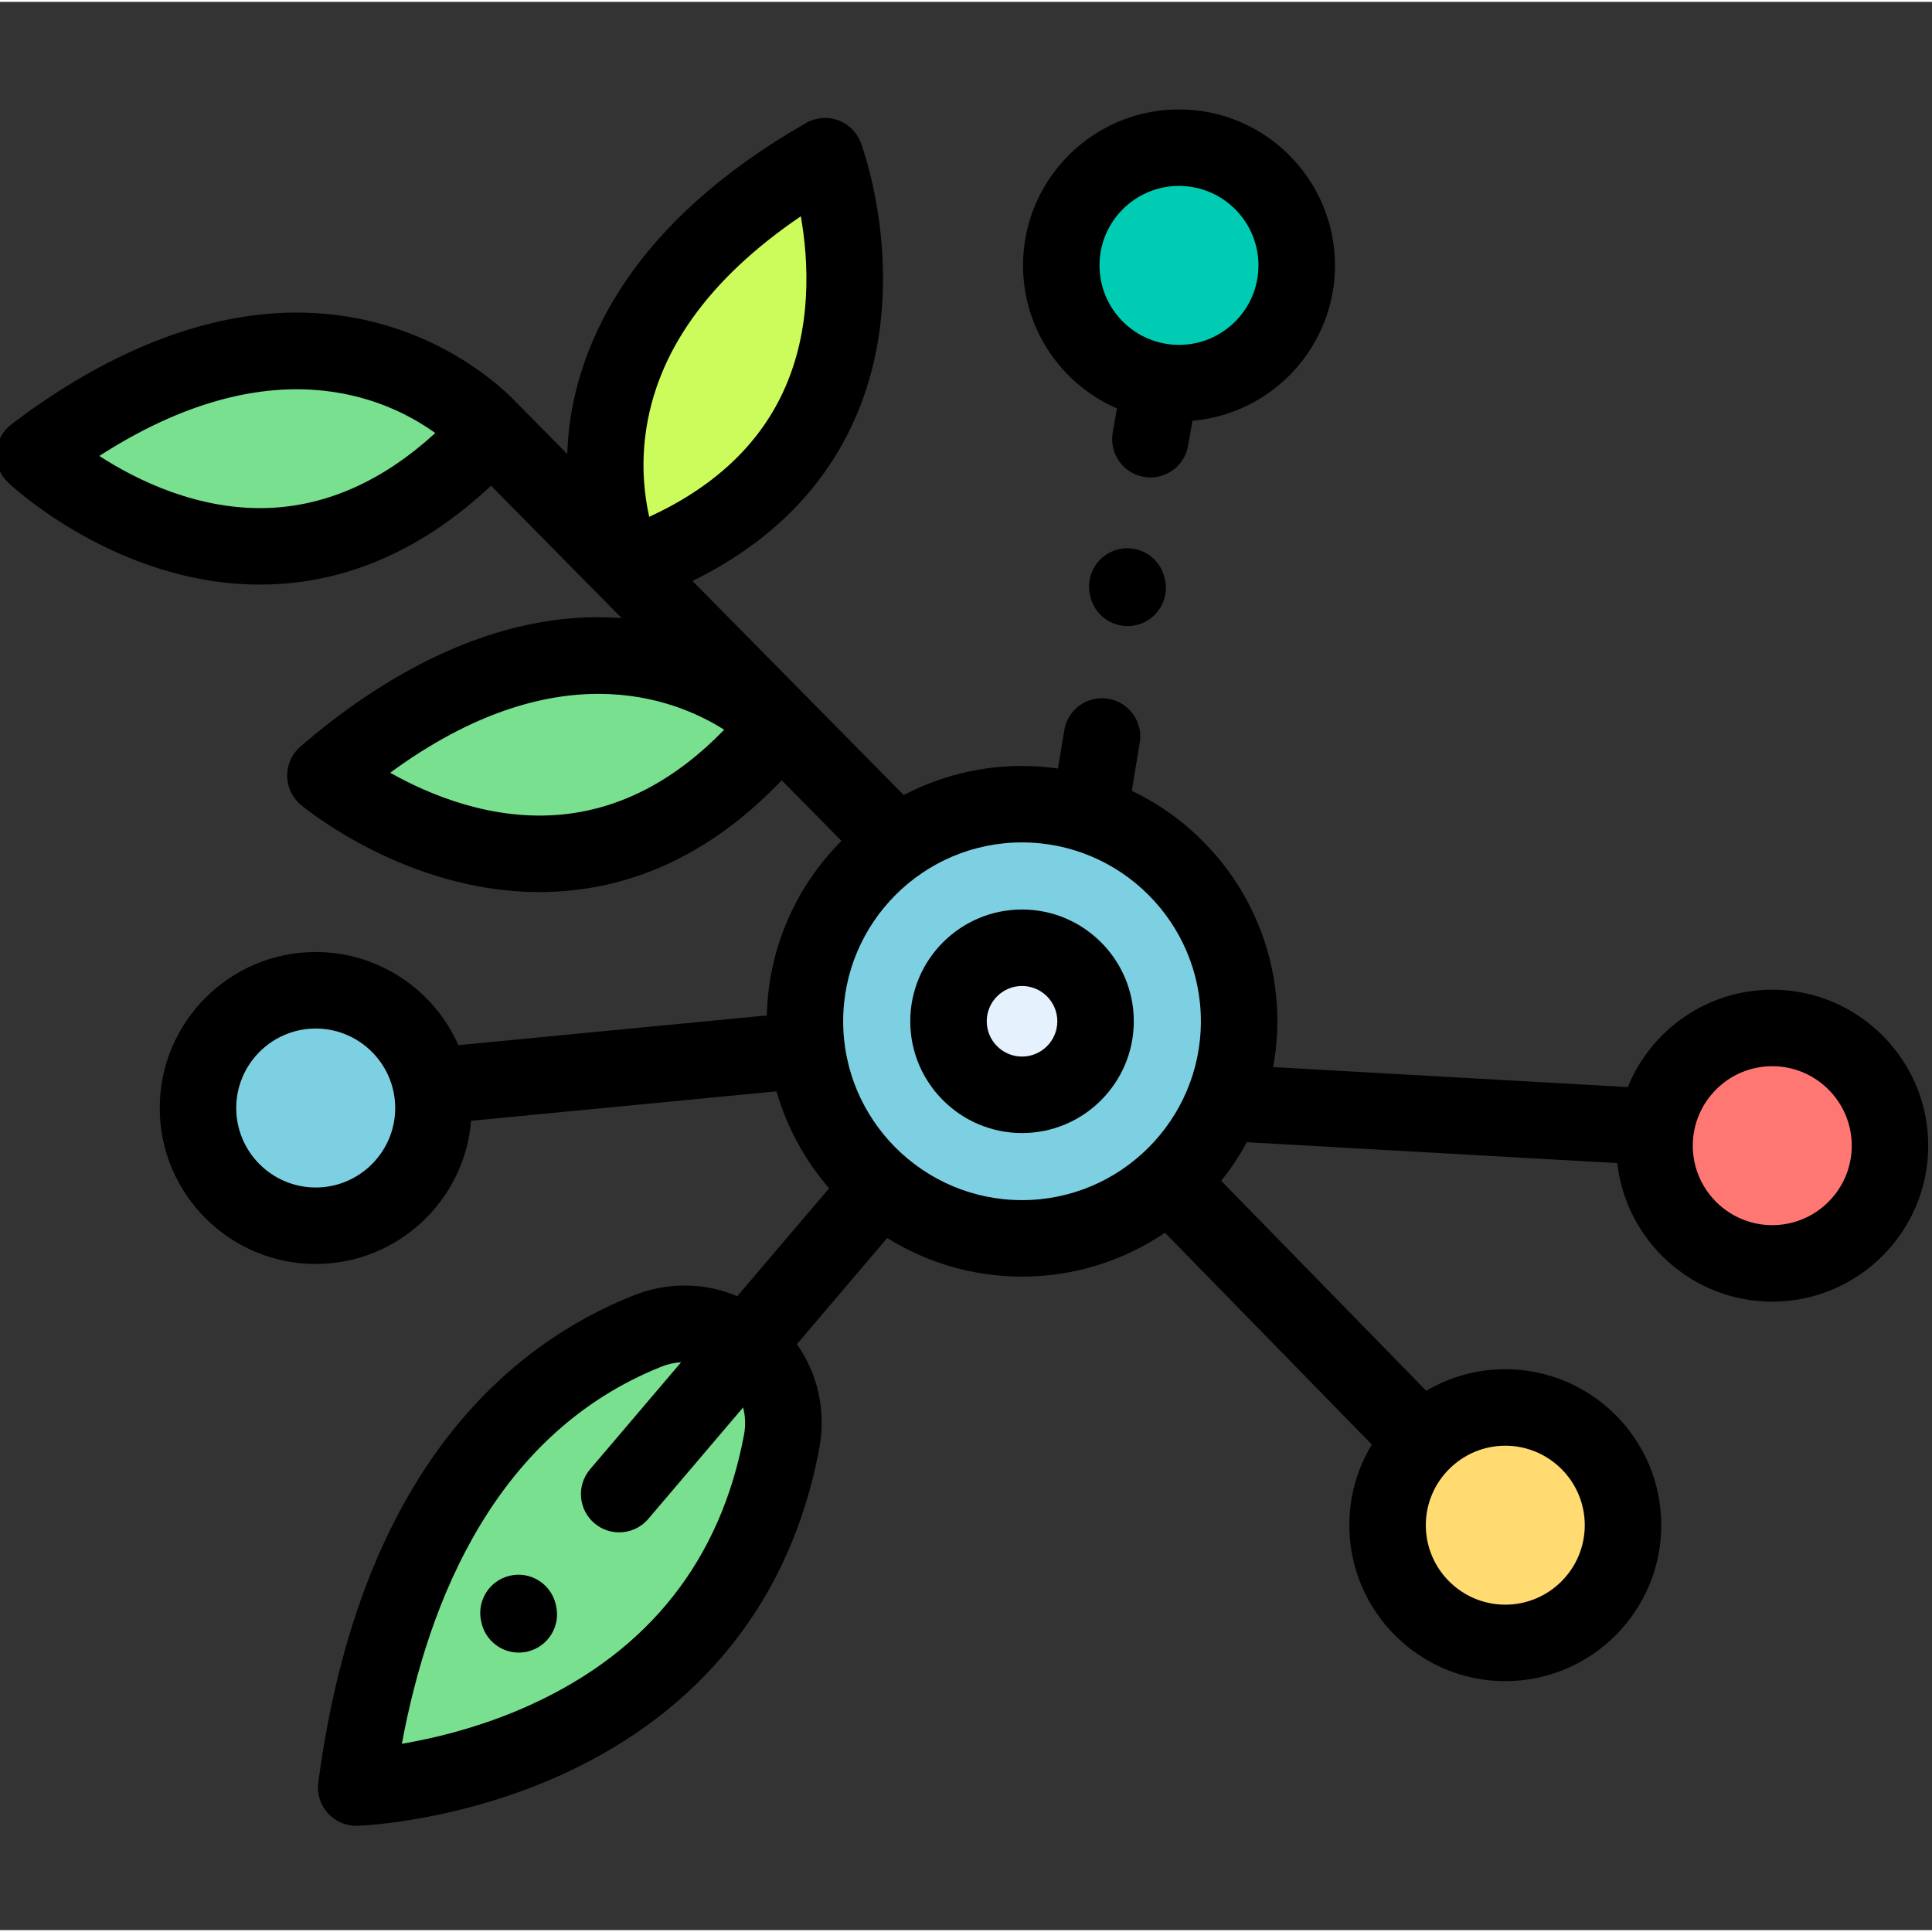 <svg height="511pt" viewBox="1 -28 512 511" width="511pt" xmlns="http://www.w3.org/2000/svg"><rect x="1" y="-28" width="512" height="511" fill="#333333" stroke="none"/><path d="m329.469 242.148c0 31.773-25.758 57.535-57.535 57.535-31.773 0-57.531-25.762-57.531-57.535 0-31.773 25.758-57.531 57.531-57.531 31.777 0 57.535 25.758 57.535 57.531zm0 0" fill="#7dd0e2"/><path d="m291.422 242.148c0 10.762-8.727 19.484-19.488 19.484-10.762 0-19.484-8.723-19.484-19.484 0-10.762 8.723-19.484 19.484-19.484 10.762 0 19.488 8.723 19.488 19.484zm0 0" fill="#e5f1fd"/><path d="m344.73 41.832c0 17.23-13.969 31.199-31.199 31.199s-31.199-13.969-31.199-31.199 13.969-31.195 31.199-31.195 31.199 13.965 31.199 31.195zm0 0" fill="#00ccb3"/><path d="m501.953 275.117c0 17.23-13.969 31.199-31.199 31.199-17.23 0-31.195-13.969-31.195-31.199 0-17.23 13.965-31.199 31.195-31.199 17.23 0 31.199 13.969 31.199 31.199zm0 0" fill="#ff7773"/><path d="m431.203 375.691c0 17.23-13.965 31.199-31.195 31.199-17.23 0-31.199-13.969-31.199-31.199 0-17.23 13.969-31.195 31.199-31.195 17.23 0 31.195 13.965 31.195 31.195zm0 0" fill="#ffdb72"/><path d="m115.953 265.137c0 17.23-13.969 31.199-31.199 31.199-17.23 0-31.195-13.969-31.195-31.199s13.965-31.199 31.195-31.199c17.23 0 31.199 13.969 31.199 31.199zm0 0" fill="#7dd0e2"/><path d="m326.277 263.75 112.387 6.336" fill="#59becd"/><path d="m166.902 121.898s-30.41-61.352 52.828-109.012c0 0 29.789 79.895-52.828 109.012zm0 0" fill="#ccfc5c"/><g fill="#78e08f"><path d="m207.707 163.523s-47.719-49.113-120.383 13.496c0 0 65.406 54.699 120.383-13.496zm0 0"/><path d="m172.684 324.242c-29.34 11.68-66.75 42.125-77.199 120.984 0 0 96.168-3.023 112.742-91.664 3.82-20.426-16.234-37.008-35.543-29.32zm0 0"/><path d="m131.199 85.785s-44.688-51.887-120.973 6.258c-.004-.004 62.012 58.52 120.973-6.258zm0 0"/></g><path d="m271.848 212.527c-16.332 0-29.621 13.289-29.621 29.621 0 16.336 13.289 29.625 29.621 29.625 16.332 0 29.621-13.289 29.621-29.625 0-16.332-13.289-29.621-29.621-29.621zm0 38.973c-5.156 0-9.352-4.195-9.352-9.352s4.195-9.352 9.352-9.352 9.352 4.195 9.352 9.352-4.195 9.352-9.352 9.352zm0 0"/><path d="m297.012 79.75-1.125 6.387c-.969 5.512 2.715 10.77 8.227 11.738.594.105 1.184.156 1.766.156 4.828 0 9.105-3.465 9.973-8.383l1.168-6.645c21.121-1.82 37.758-19.586 37.758-41.172 0-22.789-18.543-41.332-41.336-41.332-22.793 0-41.332 18.543-41.332 41.332 0 16.957 10.262 31.551 24.902 37.918zm16.43-58.98c11.617 0 21.062 9.449 21.062 21.062s-9.445 21.062-21.062 21.062c-11.613 0-21.062-9.449-21.062-21.062s9.449-21.062 21.062-21.062zm0 0"/><path d="m470.668 233.781c-17.301 0-32.141 10.688-38.293 25.805l-93.973-5.297c.719-3.941 1.113-7.996 1.113-12.141 0-26.902-15.781-50.184-38.574-61.082l2.102-12.75c.91-5.52-2.828-10.738-8.352-11.648-5.52-.906-10.738 2.828-11.648 8.352l-1.672 10.145c-3.113-.441-6.293-.684-9.523-.684-11.309 0-21.969 2.801-31.344 7.727l-55.988-56.746c19.812-9.75 34.016-23.613 42.309-41.348 16.609-35.504 2.906-73.18 2.316-74.766-1.039-2.789-3.254-4.98-6.051-5.992-2.801-1.012-5.902-.742-8.484.738-46.602 26.68-59.785 58.148-62.641 79.848-.355 2.715-.559 5.34-.645 7.875l-13.043-13.219c-2.652-2.859-15.227-15.441-36.355-21.262-38.23-10.527-74.355 8.68-97.93 26.645-2.367 1.805-3.82 4.555-3.977 7.527-.156 2.973 1 5.863 3.164 7.906 1.199 1.129 29.066 27.012 66.684 27.012 1.023 0 2.055-.02 3.094-.059 20.988-.797 40.516-9.586 58.172-26.152l34.621 35.09c-34.34-2.578-64.828 16.539-85.133 34.035-2.254 1.945-3.539 4.777-3.52 7.754.023 2.977 1.352 5.793 3.633 7.699 1.207 1.012 28.074 23.121 63.219 23.121 2.637 0 5.328-.125 8.051-.395 20.758-2.039 39.605-11.863 56.152-29.238l15.848 16.062c-11.902 11.91-19.375 28.227-19.785 46.258l-81.734 7.879c-6.418-14.52-20.949-24.68-37.816-24.68-22.789 0-41.332 18.543-41.332 41.336 0 22.789 18.543 41.332 41.332 41.332 21.652 0 39.457-16.738 41.184-37.949l80.941-7.801c2.746 9.602 7.559 18.332 13.934 25.688l-24.336 28.605c-8.645-3.668-18.398-3.828-27.543-.188-31.977 12.73-72.422 45.457-83.496 129.07-.391 2.949.535 5.922 2.531 8.129 1.922 2.129 4.656 3.336 7.516 3.336.105 0 .211 0 .316-.004 1.066-.035 26.383-.965 54.023-13.492 37.312-16.91 60.953-46.801 68.363-86.441 1.863-9.961-.324-19.785-5.918-27.691l23.945-28.148c10.375 6.477 22.613 10.234 35.719 10.234 14.027 0 27.07-4.293 37.887-11.629l54.816 56.133c-3.785 6.238-5.965 13.555-5.965 21.371 0 22.789 18.543 41.332 41.336 41.332 22.789 0 41.332-18.543 41.332-41.332 0-22.793-18.543-41.336-41.332-41.336-7.641 0-14.797 2.094-20.945 5.723l-54.348-55.652c2.559-3.188 4.844-6.605 6.801-10.23l98.172 5.535c2.301 20.625 19.836 36.719 41.07 36.719 22.789 0 41.332-18.543 41.332-41.332 0-22.793-18.543-41.336-41.332-41.336zm-298.605-147.191c2.867-21.766 16.695-41.156 41.164-57.773 2.066 11.711 3.133 29.949-4.832 46.859-6.613 14.035-18.48 25.035-35.344 32.789-1.227-5.461-2.145-13.078-.988-21.875zm-21.879 100.738c-18.594 1.887-35.43-5.199-45.781-11.047 43.551-31.922 74.91-20.004 88.516-11.398-12.941 13.344-27.281 20.887-42.734 22.445zm-77.832-81.223c-18.664.758-35.051-7.316-45.035-13.77 45.387-29.258 75.977-15.48 89.039-6.074-13.715 12.543-28.48 19.211-44.004 19.844zm12.316 180.094c-11.613 0-21.062-9.449-21.062-21.062s9.445-21.062 21.062-21.062c11.613 0 21.062 9.449 21.062 21.062s-9.449 21.062-21.062 21.062zm113.508 65.5c-6.191 33.098-25.102 57.133-56.211 71.434-13.004 5.977-25.609 8.984-34.469 10.492 7.129-38.348 25.066-82.535 68.848-99.965 1.691-.676 3.426-1.039 5.152-1.141l-24.129 28.367c-3.625 4.266-3.109 10.66 1.156 14.289 1.906 1.621 4.238 2.414 6.562 2.414 2.867 0 5.719-1.211 7.723-3.57l25.121-29.531c.605 2.293.707 4.742.246 7.211zm26.273-109.551c0-26.133 21.262-47.398 47.398-47.398 26.133 0 47.398 21.266 47.398 47.398 0 26.137-21.266 47.398-47.398 47.398-26.137 0-47.398-21.262-47.398-47.398zm196.531 133.543c0 11.617-9.449 21.062-21.062 21.062s-21.062-9.445-21.062-21.062c0-5.73 2.309-10.93 6.035-14.73.055-.051.113-.094.168-.148.062-.062.117-.129.18-.195 3.797-3.699 8.973-5.988 14.68-5.988 11.613 0 21.062 9.449 21.062 21.062zm49.688-79.512c-11.613 0-21.062-9.449-21.062-21.062 0-11.613 9.449-21.062 21.062-21.062s21.062 9.449 21.062 21.062c0 11.613-9.449 21.062-21.062 21.062zm0 0"/><path d="m148.27 396.645c-1.273-5.449-6.73-8.836-12.18-7.559-5.449 1.277-8.832 6.73-7.559 12.18l.086.359c1.094 4.672 5.258 7.828 9.859 7.828.766 0 1.543-.09 2.32-.27 5.449-1.277 8.832-6.73 7.559-12.18zm0 0"/><path d="m297.422 117.062c-5.449 1.281-8.828 6.738-7.543 12.188l.086.359c1.098 4.668 5.262 7.812 9.855 7.812.77 0 1.551-.086 2.332-.273 5.449-1.281 8.828-6.738 7.543-12.188l-.086-.359c-1.281-5.445-6.742-8.82-12.188-7.539zm0 0"/></svg>
